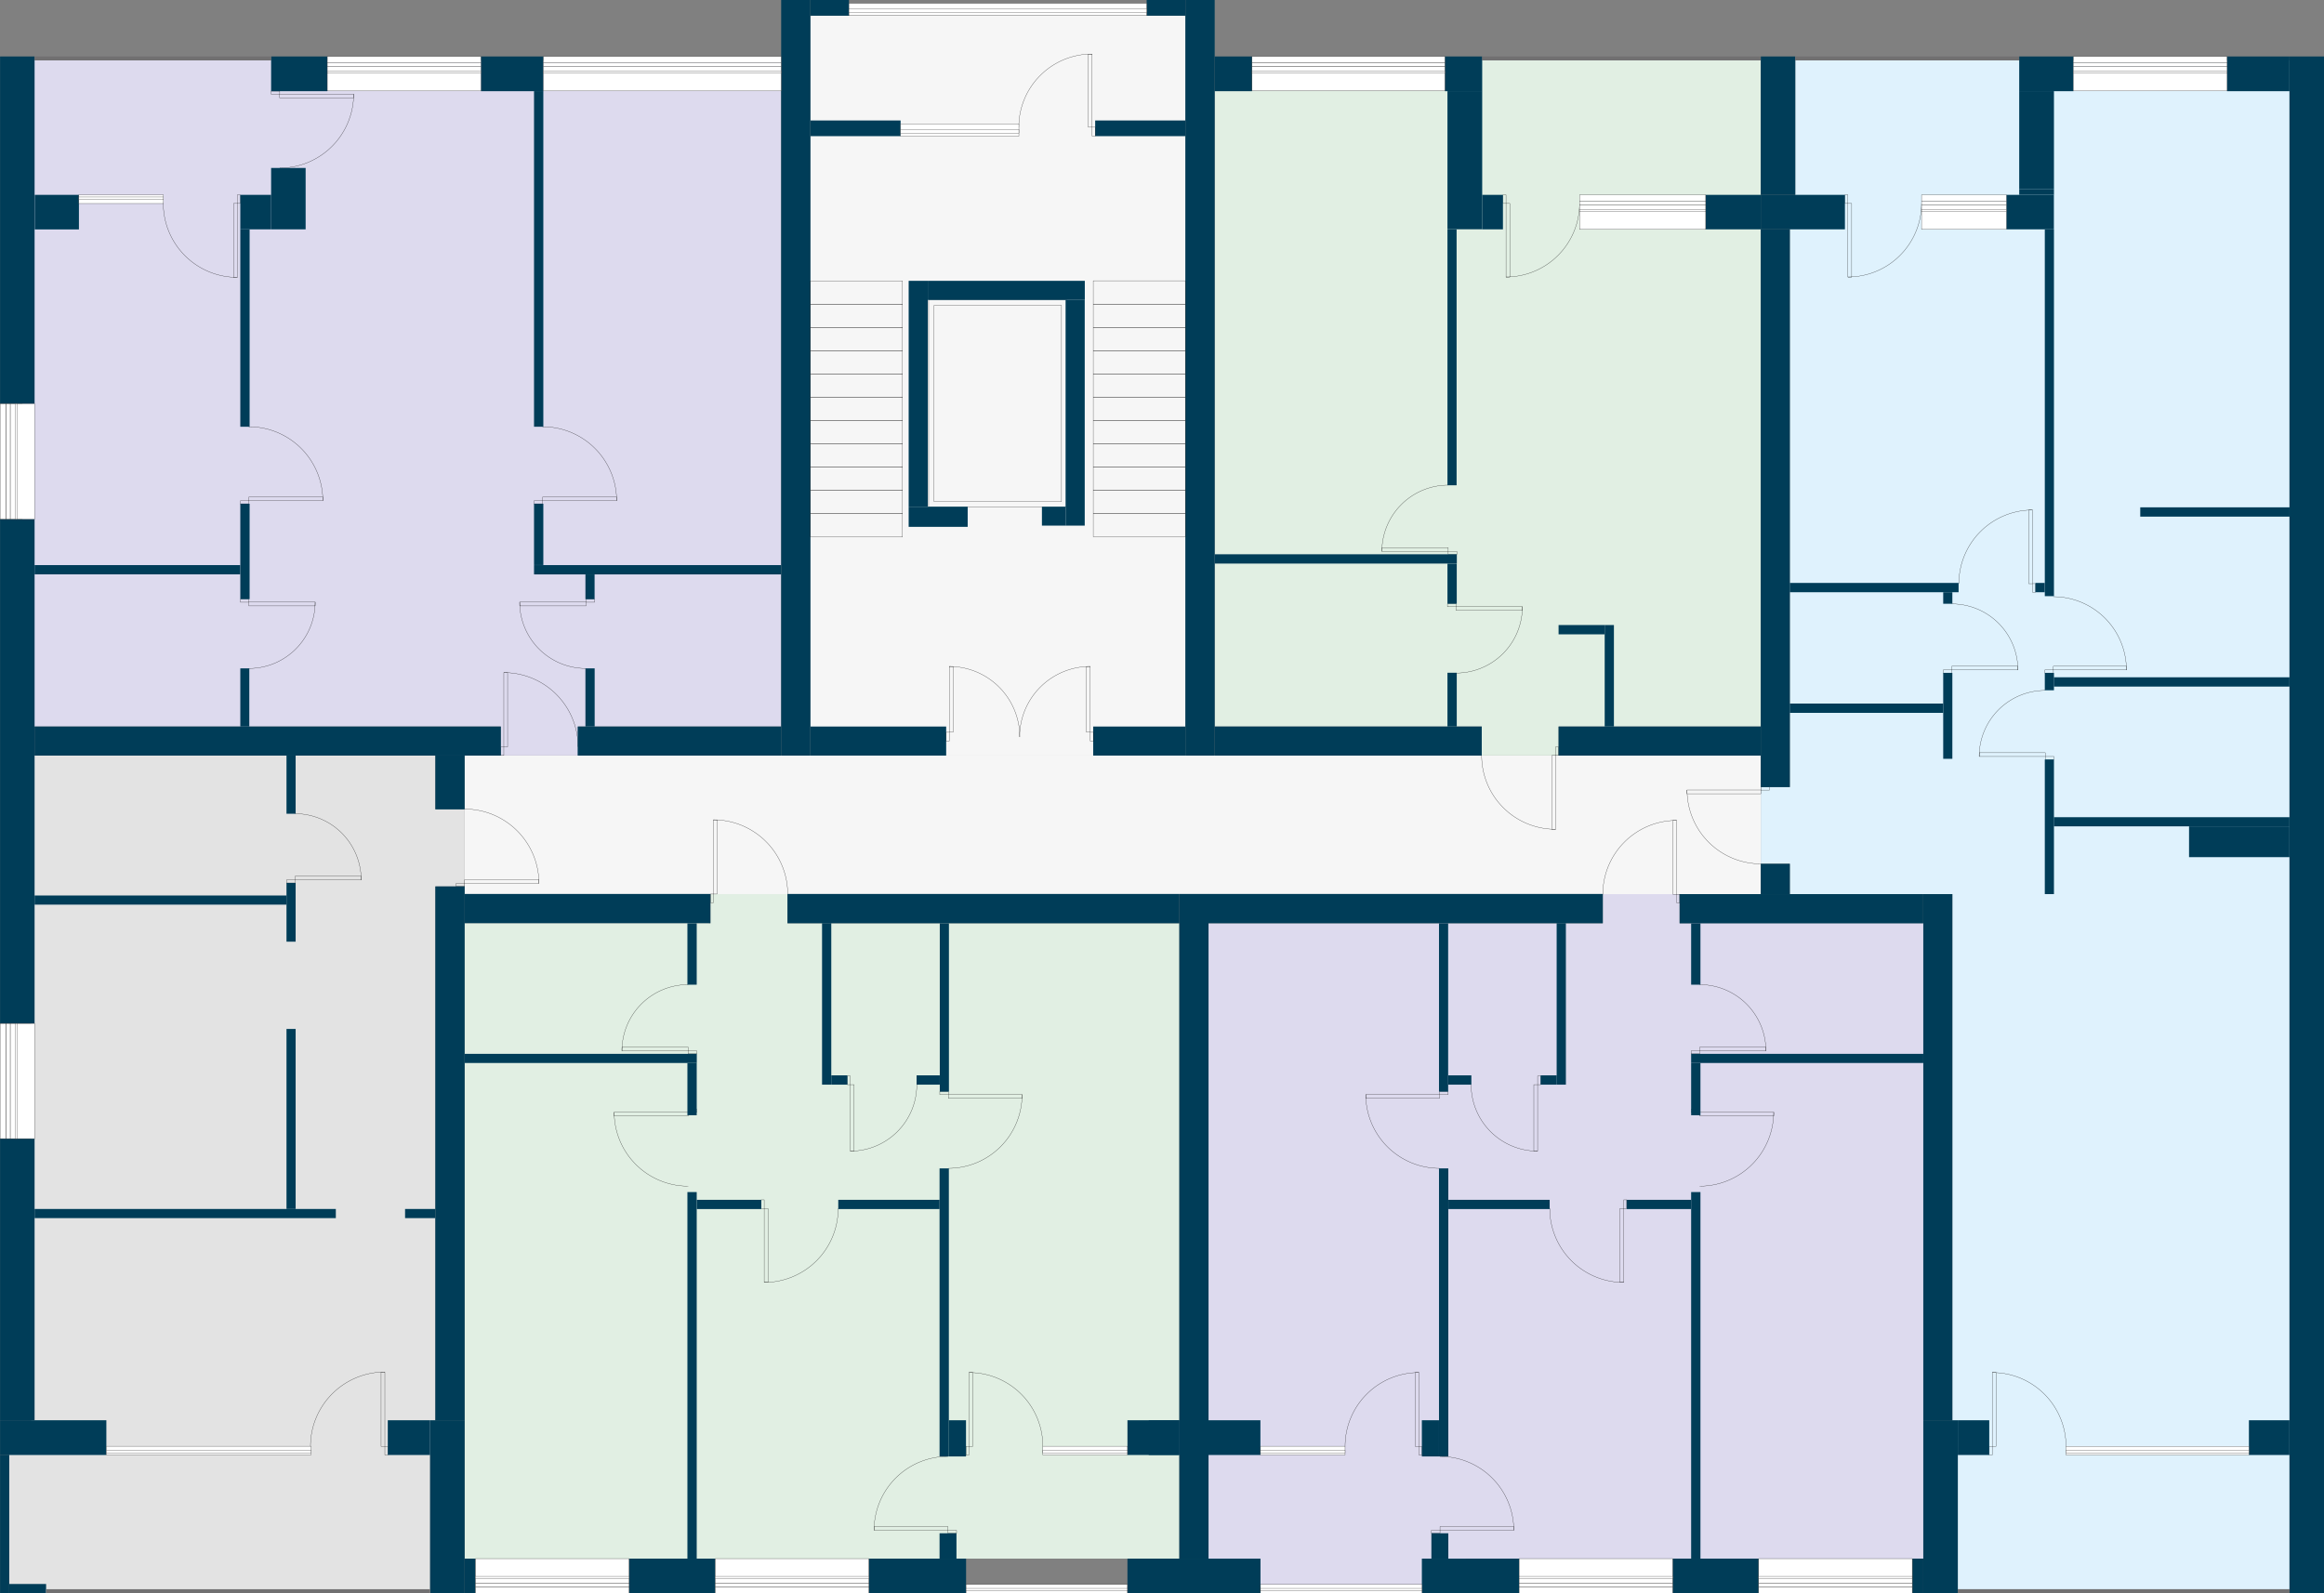 <svg viewBox="0 0 3024.1 2073.6">
  <rect x="0" y="0" width="3024.1" height="2073.6" fill="#808080" stroke="none"/>
  <polygon data-id-flat="2016" class="hovered_flat_at_plan flat_plan_2" fill="#dddaee" fill-rule="evenodd" points="1016.5 78.6 29.1 78.6 29.1 945.6 651.7 945.6 651.7 983.3 752.3 983.3 752.3 945.6 1016.5 945.6 1016.5 78.6"/>
  <polygon data-id-flat="2017" class="hovered_flat_at_plan flat_plan_1" fill="#e3e3e3" points="566.5 1053.1 566.5 983.4 384.8 983.4 45 983.4 40.6 983.4 40.6 1882.5 12 1882.5 12 2073.5 559.7 2073.5 559.7 1893.2 566.5 1893.2 566.5 1153.7 604.6 1153.7 604.6 1053.1 566.5 1053.1"/>
  <polygon data-id-flat="2018" class="hovered_flat_at_plan flat_plan_2" fill="#e1efe3" points="1024.7 1201.7 1024.7 1163.5 924.5 1163.5 924.5 1201.7 922.5 1201.7 922.5 1201.5 604.4 1201.5 604.4 1371.6 604.6 1371.6 604.6 2028.6 922.5 2028.6 1534.6 2028.6 1534.6 1201.7 1024.7 1201.7"/>
  <polygon data-id-flat="2019" class="hovered_flat_at_plan flat_plan_2" fill="#dddaee" points="2502.7 1201.5 2200.6 1201.5 2200.6 1201.7 2185.6 1201.7 2185.6 1163.5 2085.7 1163.5 2085.7 1201.7 1572.5 1201.7 1572.5 2073.5 1907.5 2073.5 1907.5 2028.6 2200.6 2028.6 2502.7 2028.6 2502.7 1201.5"/>
  <polygon data-id-flat="2021" class="hovered_flat_at_plan flat_plan_2" fill="#dff2fd" points="2336.1 78.6 2336.1 264.8 2329 264.8 2329 1024.4 2291.2 1024.4 2291.2 1124 2329 1124 2329 1163.7 2540.5 1163.7 2540.5 1882.8 2547.6 1882.8 2547.6 2068.4 2979.2 2068.4 2979.2 78.6 2336.1 78.6"/>
  <polygon data-id-flat="2020" class="hovered_flat_at_plan flat_plan_1" fill="#e1efe3" points="2291.2 78.6 1883.5 78.6 1883.5 118.4 1580.6 118.4 1580.6 733.6 1580.6 945.6 1895.7 945.6 1928.1 945.6 1928.1 983.3 2028.1 983.3 2028.1 945.6 2291.2 945.6 2291.2 264.9 2291.2 264.9 2291.2 78.6"/>
  <rect width="488" height="963" x="1054.5" y="20.4" fill="#f6f6f6"/>
  <rect width="1686.6" height="180.3" x="604.6" y="983.4" fill="#f6f6f6"/>
  <g fill="none" stroke="#000" stroke-width=".3" stroke-miterlimit="10">
    <rect width="96.3" height="4.9" x="363.9" y="122.5"/>
    <rect width="11.2" height="3.9" x="352.8" y="118.6"/>
    <path d="M364 218.7a96.3 96.3 0 0 0 96.2-96.3"/>
  </g>
  <g fill="none" stroke="#000" stroke-width=".3" stroke-miterlimit="10">
    <rect width="4.9" height="96.3" x="303.9" y="264.8"/>
    <rect width="3.9" height="11.2" x="308.8" y="253.6"/>
    <path d="M212.5 264.7a96.3 96.3 0 0 0 96.3 96.3"/>
  </g>
  <g fill="none" stroke="#000" stroke-width=".3" stroke-miterlimit="10">
    <rect width="96.3" height="4.9" x="323.8" y="646.9"/>
    <rect width="11.2" height="3.9" x="312.7" y="651.8"/>
    <path d="M323.8 555.4a96.3 96.3 0 0 1 96.3 96.3"/>
  </g>
  <g fill="none" stroke="#000" stroke-width=".3" stroke-miterlimit="10">
    <rect width="96.3" height="4.9" x="706.1" y="646.9"/>
    <rect width="11.2" height="3.9" x="694.9" y="651.8"/>
    <path d="M706 555.4a96.3 96.3 0 0 1 96.4 96.3"/>
  </g>
  <g fill="none" stroke="#000" stroke-width=".3" stroke-miterlimit="10">
    <rect width="86.3" height="4.9" x="676.3" y="783.7"/>
    <rect width="11.2" height="3.9" x="762.5" y="779.9"/>
    <path d="M762.5 870a86.3 86.3 0 0 1-86.3-86.4"/>
  </g>
  <g fill="none" stroke="#000" stroke-width=".3" stroke-miterlimit="10">
    <rect width="86.2" height="4.9" x="384" y="1140.4"/>
    <rect width="11.2" height="3.9" x="372.8" y="1145.3"/>
    <path d="M384 1059a86.3 86.3 0 0 1 86 86.3"/>
  </g>
  <g fill="none" stroke="#000" stroke-width=".3" stroke-miterlimit="10">
    <rect width="4.9" height="96.6" x="928.3" y="1067"/>
    <rect width="3.9" height="11.2" x="924.5" y="1163.6"/>
    <path d="M1025 1163.6a96.6 96.6 0 0 0-96.7-96.6"/>
  </g>
  <g fill="none" stroke="#000" stroke-width=".3" stroke-miterlimit="10">
    <rect width="96.1" height="4.9" x="1777.1" y="1424.6"/>
    <rect width="11.2" height="3.9" x="1873.2" y="1420.7"/>
    <path d="M1873.2 1520.6a96 96 0 0 1-96-96"/>
  </g>
  <g fill="none" stroke="#000" stroke-width=".3" stroke-miterlimit="10">
    <rect width="4.9" height="96.1" x="1841.5" y="1786.4"/>
    <rect width="3.9" height="11.2" x="1846.4" y="1882.5"/>
    <path d="M1750.3 1882.4a96 96 0 0 1 96-96"/>
  </g>
  <g fill="none" stroke="#000" stroke-width=".3" stroke-miterlimit="10">
    <rect width="4.9" height="96.1" x="2592.4" y="1786.4"/>
    <rect width="3.9" height="11.2" x="2588.5" y="1882.5"/>
    <path d="M2688.4 1882.4a96 96 0 0 0-96-96"/>
  </g>
  <g fill="none" stroke="#000" stroke-width=".3" stroke-miterlimit="10">
    <rect width="4.9" height="96.1" x="2019.3" y="983.3"/>
    <rect width="3.9" height="11.2" x="2024.2" y="972.1"/>
    <path d="M1928 983.3a96 96 0 0 0 96.2 96"/>
  </g>
  <g fill="none" stroke="#000" stroke-width=".3" stroke-miterlimit="10">
    <rect width="86.3" height="4.9" x="1894.7" y="789.6"/>
    <rect width="11.2" height="3.9" x="1883.5" y="785.8"/>
    <path d="M1894.7 876a86.3 86.3 0 0 0 86.3-86.4"/>
  </g>
  <g fill="none" stroke="#000" stroke-width=".3" stroke-miterlimit="10">
    <rect width="86.3" height="4.9" x="1798.2" y="712.8"/>
    <rect width="11.2" height="3.9" x="1884.5" y="717.7"/>
    <path d="M1884.5 631.4a86.3 86.3 0 0 0-86.3 86.3"/>
  </g>
  <g fill="none" stroke="#000" stroke-width=".3" stroke-miterlimit="10">
    <rect width="96.1" height="4.9" x="1873.8" y="1986.8"/>
    <rect width="11.2" height="3.9" x="1862.6" y="1991.7"/>
    <path d="M1873.8 1895.6a96 96 0 0 1 96 96"/>
  </g>
  <g fill="none" stroke="#000" stroke-width=".3" stroke-miterlimit="10">
    <rect width="4.9" height="96.1" x="2176.9" y="1067.9"/>
    <rect width="3.9" height="11.2" x="2181.8" y="1163.9"/>
    <path d="M2085.7 1164a96 96 0 0 1 96-96.2"/>
  </g>
  <g fill="none" stroke="#000" stroke-width=".3" stroke-miterlimit="10">
    <rect width="96.1" height="4.9" x="2195.3" y="1028.2"/>
    <rect width="11.2" height="3.9" x="2291.3" y="1024.4"/>
    <path d="M2291.3 1124.3a96 96 0 0 1-96-96"/>
  </g>
  <g fill="none" stroke="#000" stroke-width=".3" stroke-miterlimit="10">
    <rect width="86.2" height="4.9" x="2211.8" y="1362.9"/>
    <rect width="11.2" height="3.9" x="2200.6" y="1367.7"/>
    <path d="M2211.7 1281.5a86.2 86.2 0 0 1 86.2 86.2"/>
  </g>
  <g fill="none" stroke="#000" stroke-width=".3" stroke-miterlimit="10">
    <rect width="4.9" height="86.5" x="1995.9" y="1411.7"/>
    <rect width="3.9" height="11.2" x="2000.8" y="1400.5"/>
    <path d="M1914.3 1411.7a86.5 86.5 0 0 0 86.5 86.5"/>
  </g>
  <g fill="none" stroke="#000" stroke-width=".3" stroke-miterlimit="10">
    <rect width="4.9" height="96.3" x="2108" y="1572.8"/>
    <rect width="3.9" height="11.2" x="2112.9" y="1561.6"/>
    <path d="M2016.6 1572.8a96.3 96.3 0 0 0 96.3 96.3"/>
  </g>
  <g fill="none" stroke="#000" stroke-width=".3" stroke-miterlimit="10">
    <rect width="96.3" height="4.9" x="2211.8" y="1447.6"/>
    <rect width="11.2" height="3.9" x="2200.6" y="1443.7"/>
    <path d="M2211.7 1543.8a96.3 96.3 0 0 0 96.3-96.3"/>
  </g>
  <g fill="none" stroke="#000" stroke-width=".3" stroke-miterlimit="10">
    <rect width="96.1" height="4.9" x="1234.1" y="1424.6"/>
    <rect width="11.2" height="3.9" x="1222.9" y="1420.7"/>
    <path d="M1234 1520.6a96 96 0 0 0 96-96"/>
  </g>
  <g fill="none" stroke="#000" stroke-width=".3" stroke-miterlimit="10">
    <rect width="4.9" height="96.1" x="1260.9" y="1786.4"/>
    <rect width="3.9" height="11.2" x="1257" y="1882.5"/>
    <path d="M1357 1882.4a96 96 0 0 0-96-96"/>
  </g>
  <g fill="none" stroke="#000" stroke-width=".3" stroke-miterlimit="10">
    <rect width="96.1" height="4.9" x="1137.4" y="1986.8"/>
    <rect width="11.2" height="3.9" x="1233.5" y="1991.7"/>
    <path d="M1233.4 1895.6a96 96 0 0 0-96 96"/>
  </g>
  <g fill="none" stroke="#000" stroke-width=".3" stroke-miterlimit="10">
    <rect width="86.2" height="4.9" x="809.3" y="1362.9"/>
    <rect width="11.2" height="3.9" x="895.5" y="1367.7"/>
    <path d="M895.5 1281.5a86.2 86.2 0 0 0-86.2 86.2"/>
  </g>
  <g fill="none" stroke="#000" stroke-width=".3" stroke-miterlimit="10">
    <rect width="4.9" height="86.5" x="1106.5" y="1411.7"/>
    <rect width="3.9" height="11.2" x="1102.6" y="1400.5"/>
    <path d="M1193 1411.7a86.5 86.5 0 0 1-86.6 86.5"/>
  </g>
  <g fill="none" stroke="#000" stroke-width=".3" stroke-miterlimit="10">
    <rect width="4.9" height="96.3" x="994.4" y="1572.8"/>
    <rect width="3.9" height="11.2" x="990.5" y="1561.6"/>
    <path d="M1090.7 1572.8a96.3 96.3 0 0 1-96.3 96.3"/>
  </g>
  <g fill="none" stroke="#000" stroke-width=".3" stroke-miterlimit="10">
    <rect width="96.3" height="4.9" x="799.2" y="1447.6"/>
    <rect width="11.2" height="3.9" x="895.5" y="1443.7"/>
    <path d="M895.5 1543.8a96.3 96.3 0 0 1-96.3-96.3"/>
  </g>
  <g fill="none" stroke="#000" stroke-width=".3" stroke-miterlimit="10">
    <rect width="85.9" height="4.9" x="2575.5" y="979.7"/>
    <rect width="11.2" height="3.9" x="2661.5" y="984.6"/>
    <path d="M2661.4 898.6a86 86 0 0 0-86 86"/>
  </g>
  <g fill="none" stroke="#000" stroke-width=".3" stroke-miterlimit="10">
    <rect width="85.9" height="4.9" x="2539.8" y="867.1"/>
    <rect width="11.2" height="3.9" x="2528.6" y="872"/>
    <path d="M2539.8 786a86 86 0 0 1 86 86"/>
  </g>
  <g fill="none" stroke="#000" stroke-width=".3" stroke-miterlimit="10">
    <rect width="4.9" height="95.8" x="2639.9" y="663.9"/>
    <rect width="3.9" height="11.2" x="2644.8" y="759.6"/>
    <path d="M2549 759.6a95.8 95.8 0 0 1 95.8-95.8"/>
  </g>
  <g fill="none" stroke="#000" stroke-width=".3" stroke-miterlimit="10">
    <rect width="4.9" height="95.8" x="1959.7" y="264.8"/>
    <rect width="3.9" height="11.2" x="1955.8" y="253.6"/>
    <path d="M2055.4 264.7a95.8 95.8 0 0 1-95.8 95.8"/>
  </g>
  <g fill="none" stroke="#000" stroke-width=".3" stroke-miterlimit="10">
    <rect width="4.9" height="95.8" x="2404.6" y="264.8"/>
    <rect width="3.9" height="11.2" x="2400.7" y="253.6"/>
    <path d="M2500.4 264.7a95.8 95.8 0 0 1-95.8 95.8"/>
  </g>
  <g fill="none" stroke="#000" stroke-width=".3" stroke-miterlimit="10">
    <rect width="95.3" height="4.9" x="2671.9" y="867.1"/>
    <rect width="11.2" height="3.9" x="2660.8" y="872"/>
    <path d="M2672 776.6A95.3 95.3 0 0 1 2767 872"/>
  </g>
  <g fill="none" stroke="#000" stroke-width=".3" stroke-miterlimit="10">
    <rect width="96.7" height="4.9" x="604.6" y="1144.9"/>
    <rect width="11.2" height="3.9" x="593.4" y="1149.8"/>
    <path d="M604.6 1053a96.7 96.7 0 0 1 96.7 96.8"/>
  </g>
  <g fill="none" stroke="#000" stroke-width=".3" stroke-miterlimit="10">
    <rect width="4.9" height="96.7" x="495.9" y="1785.8"/>
    <rect width="3.9" height="11.2" x="500.8" y="1882.5"/>
    <path d="M404 1882.4a96.7 96.7 0 0 1 96.8-96.7"/>
  </g>
  <g fill="none" stroke="#000" stroke-width=".3" stroke-miterlimit="10">
    <rect width="4.9" height="96.7" x="655.6" y="875.5"/>
    <rect width="3.9" height="11.2" x="651.7" y="972.1"/>
    <path d="M752.2 972a96.7 96.7 0 0 0-96.7-96.6"/>
  </g>
  <g fill="none" stroke="#000" stroke-width=".3" stroke-miterlimit="10">
    <rect width="86.3" height="4.9" x="323.8" y="783.7"/>
    <rect width="11.2" height="3.9" x="312.7" y="779.9"/>
    <path d="M323.8 870a86.3 86.3 0 0 0 86.3-86.4"/>
  </g>
  <rect width="44.9" height="452" x=".1" y="73.5" fill="#003d58"/>
  <rect width="44.9" height="656.4" x=".1" y="675.7" fill="#003d58"/>
  <rect width="44.9" height="366.5" x=".1" y="1482" fill="#003d58"/>
  <rect width="138.3" height="45.2" x=".1" y="1848.5" fill="#003d58"/>
  <rect width="55.1" height="45.2" x="504.6" y="1848.5" fill="#003d58"/>
  <rect width="44.9" height="225" x="559.7" y="1848.5" fill="#003d58"/>
  <rect width="14.1" height="44.9" x="604.6" y="2028.6" fill="#003d58"/>
  <rect width="112.1" height="44.9" x="818.6" y="2028.6" fill="#003d58"/>
  <rect width="38.1" height="694.8" x="566.5" y="1153.7" fill="#003d58"/>
  <rect width="320" height="38" x="604.4" y="1163.5" fill="#003d58"/>
  <rect width="509.9" height="38.1" x="1024.7" y="1163.5" fill="#003d58"/>
  <rect width="126.5" height="44.9" x="1130.6" y="2028.6" fill="#003d58"/>
  <rect width="606.7" height="37.8" x="45" y="945.6" fill="#003d58"/>
  <rect width="38.1" height="70" x="566.5" y="983.4" fill="#003d58"/>
  <rect width="11.9" height="75.7" x="372.8" y="983.4" fill="#003d58"/>
  <rect width="11.7" height="75.7" x="312.7" y="869.9" fill="#003d58"/>
  <rect width="267.6" height="12" x="45" y="735.5" fill="#003d58"/>
  <rect width="12.1" height="124.2" x="312.7" y="655.6" fill="#003d58"/>
  <rect width="57.5" height="45" x="45.2" y="253.6" fill="#003d58"/>
  <rect width="73.1" height="45.2" x="352.8" y="73.5" fill="#003d58"/>
  <rect width="81.3" height="45.2" x="625.8" y="73.5" fill="#003d58"/>
  <rect width="70.6" height="45.2" x="2627.5" y="73.5" fill="#003d58"/>
  <rect width="45.2" height="127.3" x="2627.5" y="118.6" fill="#003d58"/>
  <rect width="45.2" height="7.7" x="2627.5" y="245.9" fill="#003d58"/>
  <rect width="81.3" height="45.2" x="2897.9" y="73.5" fill="#003d58"/>
  <rect width="12.1" height="436.8" x="694.9" y="118.6" fill="#003d58"/>
  <rect width="321.6" height="12.1" x="694.9" y="735.5" fill="#003d58"/>
  <rect width="12.1" height="79.8" x="694.9" y="655.6" fill="#003d58"/>
  <rect width="11.9" height="32.3" x="761.8" y="747.6" fill="#003d58"/>
  <rect width="264.8" height="37.8" x="751.7" y="945.6" fill="#003d58"/>
  <rect width="12" height="75.7" x="761.8" y="869.9" fill="#003d58"/>
  <rect width="38" height="983.4" x="1016.5" fill="#003d58"/>
  <rect width="176.7" height="37.8" x="1054.5" y="945.6" fill="#003d58"/>
  <rect width="119.9" height="37.8" x="1422.5" y="945.6" fill="#003d58"/>
  <rect width="38.1" height="983.4" x="1542.5" fill="#003d58"/>
  <rect width="48.6" height="45.2" x="1880.1" y="73.5" fill="#003d58"/>
  <rect width="48.6" height="45.2" x="1580.6" y="73.5" fill="#003d58"/>
  <rect width="45.2" height="179.8" x="1883.5" y="118.6" fill="#003d58"/>
  <rect width="11.9" height="333.1" x="1883.5" y="298.5" fill="#003d58"/>
  <rect width="315.1" height="12.1" x="1580.6" y="721.4" fill="#003d58"/>
  <rect width="12.1" height="52.2" x="1883.5" y="733.6" fill="#003d58"/>
  <rect width="347.5" height="37.8" x="1580.6" y="945.6" fill="#003d58"/>
  <rect width="12.1" height="70" x="1883.5" y="875.6" fill="#003d58"/>
  <rect width="263.1" height="37.8" x="2028.1" y="945.6" fill="#003d58"/>
  <rect width="12" height="132.1" x="2088.1" y="813.5" fill="#003d58"/>
  <rect width="60" height="12.1" x="2028.1" y="813.5" fill="#003d58"/>
  <rect width="173.1" height="44.9" x="1467.1" y="2028.6" fill="#003d58"/>
  <rect width="38" height="865.3" x="1534.6" y="1163.5" fill="#003d58"/>
  <rect width="513.1" height="38.1" x="1572.5" y="1163.5" fill="#003d58"/>
  <rect width="44.9" height="79.9" x="352.8" y="218.6" fill="#003d58"/>
  <rect width="40.1" height="44.9" x="312.7" y="253.6" fill="#003d58"/>
  <rect width="12.1" height="256.9" x="312.7" y="298.5" fill="#003d58"/>
  <rect width="44.9" height="180.1" x="2291.2" y="73.5" fill="#003d58"/>
  <rect width="109.5" height="44.9" x="2291.2" y="253.6" fill="#003d58"/>
  <rect width="71.7" height="44.9" x="2219.5" y="253.6" fill="#003d58"/>
  <rect width="37.8" height="725.9" x="2291.2" y="298.5" fill="#003d58"/>
  <rect width="11.9" height="111.8" x="2528.6" y="875.8" fill="#003d58"/>
  <rect width="199.6" height="12.1" x="2329" y="915.7" fill="#003d58"/>
  <rect width="219.6" height="12.1" x="2329" y="758.7" fill="#003d58"/>
  <rect width="11.9" height="15" x="2528.6" y="770.8" fill="#003d58"/>
  <rect width="61.8" height="44.9" x="2610.8" y="253.6" fill="#003d58"/>
  <rect width="27" height="44.9" x="1928.7" y="253.6" fill="#003d58"/>
  <rect width="11.9" height="477.4" x="2660.8" y="298.5" fill="#003d58"/>
  <rect width="12.1" height="12.1" x="2648.6" y="758.7" fill="#003d58"/>
  <rect width="11.9" height="22.6" x="2660.8" y="875.8" fill="#003d58"/>
  <rect width="306.6" height="12.1" x="2672.6" y="881.5" fill="#003d58"/>
  <rect width="194.3" height="12.1" x="2785" y="660.3" fill="#003d58"/>
  <rect width="44.9" height="2000" x="2979.2" y="73.5" fill="#003d58"/>
  <rect width="126.5" height="44.9" x="1850.2" y="2028.6" fill="#003d58"/>
  <rect width="22" height="33" x="1862.6" y="1995.6" fill="#003d58"/>
  <rect width="111.8" height="44.9" x="2176.6" y="2028.6" fill="#003d58"/>
  <rect width="12.1" height="477.1" x="2200.6" y="1551.5" fill="#003d58"/>
  <rect width="14.1" height="44.9" x="2488.6" y="2028.6" fill="#003d58"/>
  <rect width="44.9" height="225" x="2502.7" y="1848.5" fill="#003d58"/>
  <rect width="40.9" height="45.2" x="2547.6" y="1848.5" fill="#003d58"/>
  <rect width="37.8" height="684.8" x="2502.7" y="1163.7" fill="#003d58"/>
  <rect width="317" height="38" x="2185.6" y="1163.7" fill="#003d58"/>
  <rect width="12.1" height="79.9" x="2200.6" y="1201.7" fill="#003d58"/>
  <rect width="37.8" height="39.4" x="2291.2" y="1124.3" fill="#003d58"/>
  <rect width="11.9" height="219.1" x="1872.5" y="1201.7" fill="#003d58"/>
  <rect width="30.2" height="12.1" x="1884.4" y="1399.6" fill="#003d58"/>
  <rect width="21" height="12.1" x="2004.7" y="1399.6" fill="#003d58"/>
  <rect width="12" height="210.2" x="2025.6" y="1201.5" fill="#003d58"/>
  <rect width="302.1" height="11.9" x="2200.6" y="1371.6" fill="#003d58"/>
  <rect width="12.1" height="68" x="2200.6" y="1383.5" fill="#003d58"/>
  <rect width="83.9" height="12" x="2116.7" y="1561.6" fill="#003d58"/>
  <rect width="131.8" height="12" x="1884.7" y="1561.6" fill="#003d58"/>
  <rect width="12.1" height="374.9" x="1872.5" y="1520.7" fill="#003d58"/>
  <rect width="22.3" height="47.1" x="1850.2" y="1848.5" fill="#003d58"/>
  <rect width="67.6" height="45.2" x="1572.5" y="1848.5" fill="#003d58"/>
  <rect width="22" height="33" x="1222.6" y="1995.6" fill="#003d58"/>
  <rect width="12.1" height="477.1" x="894.5" y="1551.5" fill="#003d58"/>
  <rect width="12.1" height="79.9" x="894.5" y="1201.7" fill="#003d58"/>
  <rect width="11.9" height="219.1" x="1222.9" y="1201.7" fill="#003d58"/>
  <rect width="30.2" height="12.1" x="1192.7" y="1399.6" fill="#003d58"/>
  <rect width="21" height="12.1" x="1081.7" y="1399.6" fill="#003d58"/>
  <rect width="12" height="210.2" x="1069.7" y="1201.5" fill="#003d58"/>
  <rect width="302.1" height="11.9" x="604.6" y="1371.6" fill="#003d58"/>
  <rect width="12.1" height="68" x="894.5" y="1383.5" fill="#003d58"/>
  <rect width="83.9" height="12" x="906.7" y="1561.6" fill="#003d58"/>
  <rect width="131.8" height="12" x="1090.8" y="1561.6" fill="#003d58"/>
  <rect width="12.1" height="374.9" x="1222.6" y="1520.7" fill="#003d58"/>
  <rect width="22.3" height="47.1" x="1234.7" y="1848.5" fill="#003d58"/>
  <rect width="67.6" height="45.2" x="1467.1" y="1848.5" fill="#003d58"/>
  <rect width="39.8" height="45.2" x="1494.8" y="1848.5" fill="#003d58"/>
  <rect width="52.8" height="45.2" x="2926.4" y="1848.5" fill="#003d58"/>
  <rect width="130.7" height="40.1" x="2848.5" y="1075.5" fill="#003d58"/>
  <rect width="11.9" height="175.2" x="2660.8" y="988.5" fill="#003d58"/>
  <rect width="306.6" height="11.9" x="2672.6" y="1063.6" fill="#003d58"/>
  <rect width="11.9" height="179.8" x=".1" y="1893.6" fill="#003d58"/>
  <rect width="48" height="11.9" x="12" y="2061.6" fill="#003d58"/>
  <rect width="327.8" height="11.9" x="45" y="1165.5" fill="#003d58"/>
  <rect width="392" height="11.9" x="45" y="1573.5" fill="#003d58"/>
  <rect width="39.4" height="11.9" x="527.1" y="1573.5" fill="#003d58"/>
  <rect width="11.9" height="76.5" x="372.8" y="1149.1" fill="#003d58"/>
  <rect width="11.9" height="234.3" x="372.8" y="1339.2" fill="#003d58"/>
  <rect width="499.7" height="5.1" x="60" y="2068.4" fill="#717071"/>
  <rect width="307.7" height="5.1" x="45" y="73.5" fill="#717071"/>
  <rect width="362.5" height="5.1" x="1928.7" y="73.5" fill="#717071"/>
  <rect width="291.3" height="5.1" x="2336.1" y="73.5" fill="#717071"/>
  <rect width="431.7" height="5.1" x="2547.6" y="2068.4" fill="#717071"/>
  <g fill="none" stroke="#000" stroke-width=".3" stroke-miterlimit="10">
    <rect width="119.8" height="30.3" x="1054.6" y="365.6"/>
    <rect width="119.8" height="30.3" x="1054.6" y="395.9"/>
    <rect width="119.8" height="30.3" x="1054.6" y="426.2"/>
    <rect width="119.8" height="30.3" x="1054.6" y="456.5"/>
    <rect width="119.8" height="30.3" x="1054.6" y="486.8"/>
    <rect width="119.8" height="30.3" x="1054.6" y="517.1"/>
    <rect width="119.8" height="30.3" x="1054.6" y="547.4"/>
    <rect width="119.8" height="30.3" x="1054.6" y="577.7"/>
    <rect width="119.8" height="30.3" x="1054.6" y="608"/>
    <rect width="119.8" height="30.3" x="1054.6" y="638.3"/>
    <rect width="119.8" height="30.3" x="1054.6" y="668.6"/>
  </g>
  <g fill="none" stroke="#000" stroke-width=".3" stroke-miterlimit="10">
    <rect width="119.8" height="30.3" x="1422.6" y="365.4"/>
    <rect width="119.8" height="30.3" x="1422.6" y="395.7"/>
    <rect width="119.8" height="30.3" x="1422.6" y="426"/>
    <rect width="119.8" height="30.3" x="1422.6" y="456.3"/>
    <rect width="119.8" height="30.3" x="1422.6" y="486.6"/>
    <rect width="119.8" height="30.3" x="1422.6" y="516.9"/>
    <rect width="119.8" height="30.3" x="1422.6" y="547.2"/>
    <rect width="119.8" height="30.3" x="1422.6" y="577.5"/>
    <rect width="119.8" height="30.3" x="1422.6" y="607.8"/>
    <rect width="119.8" height="30.3" x="1422.6" y="638"/>
    <rect width="119.8" height="30.3" x="1422.6" y="668.3"/>
  </g>
  <rect width="179.9" height="269.6" x="1208.4" y="390.3" fill="none" stroke="#000" stroke-width=".3" stroke-miterlimit="10"/>
  <rect width="165.9" height="255.4" x="1215.4" y="397.4" fill="none" stroke="#000" stroke-width=".3" stroke-miterlimit="10"/>
  <g fill="none" stroke="#000" stroke-width=".3" stroke-miterlimit="10">
    <rect width="5" height="85.6" x="1413.7" y="867.4"/>
    <rect width="4" height="11.4" x="1418.7" y="953.1"/>
    <path d="M1418.6 867.4a91.8 91.8 0 0 0-91.8 91.8"/>
  </g>
  <g fill="none" stroke="#000" stroke-width=".3" stroke-miterlimit="10">
    <rect width="5" height="85.6" x="1235.2" y="867.4"/>
    <rect width="4" height="11.4" x="1231.2" y="953.1"/>
    <path d="M1235 867.4a91.8 91.8 0 0 1 92 91.8"/>
  </g>
  <rect width="76.8" height="26.2" x="1182.4" y="659.5" fill="#003d58"/>
  <rect width="24.9" height="294" x="1182.4" y="365.5" fill="#003d58"/>
  <rect width="204.3" height="24.9" x="1207.3" y="365.5" fill="#003d58"/>
  <rect width="24.9" height="293.7" x="1386.6" y="390.4" fill="#003d58"/>
  <rect width="30.8" height="24.6" x="1355.8" y="659.5" fill="#003d58"/>
  <rect width="117.3" height="20.4" x="1054.6" y="156.8" fill="#003d58"/>
  <rect width="50.1" height="20.4" x="1054.6" fill="#003d58"/>
  <rect width="50.3" height="20.4" x="1492.1" fill="#003d58"/>
  <rect width="117.3" height="20.4" x="1425.1" y="156.8" fill="#003d58"/>
  <g fill="none" stroke="#000" stroke-width=".3" stroke-miterlimit="10">
    <polygon points="1416.1 165.6 1421.1 165.6 1421.1 70.3 1416.1 70.3 1416.1 165.6"/>
    <rect width="4" height="11.5" x="1421.1" y="165.6"/>
    <path d="M1325.7 165.6a95.3 95.3 0 0 1 95.4-95.3"/>
  </g>
  <g fill="#fff" stroke="#000" stroke-width=".3" stroke-miterlimit="10">
    <rect width="153.9" height="16.1" x="1171.9" y="161.1"/>
    <rect width="153.9" height="4.8" x="1171.9" y="168.4"/>
  </g>
  <g fill="#fff" stroke="#000" stroke-width=".3" stroke-miterlimit="10">
    <rect width="387.5" height="16.1" x="1104.6" y="4.3"/>
    <rect width="387.5" height="4.8" x="1104.6" y="11.6"/>
  </g>
  <g fill="#fff" stroke="#000" stroke-width=".3" stroke-miterlimit="10">
    <rect width="266.2" height="11.3" x="138.5" y="1882.3"/>
    <rect width="266.2" height="3.4" x="138.5" y="1887.5"/>
  </g>
  <g fill="#fff" stroke="#000" stroke-width=".3" stroke-miterlimit="10">
    <rect width="110.1" height="11.3" x="1640.2" y="1882.3"/>
    <rect width="110.1" height="3.4" x="1640.2" y="1887.5"/>
  </g>
  <g fill="#fff" stroke="#000" stroke-width=".3" stroke-miterlimit="10">
    <rect width="110.1" height="11.3" x="1357" y="1882.3"/>
    <rect width="110.1" height="3.4" x="1357" y="1887.5"/>
  </g>
  <g fill="#fff" stroke="#000" stroke-width=".3" stroke-miterlimit="10">
    <rect width="110.1" height="11.3" x="102.6" y="253.6"/>
    <rect width="110.1" height="3.4" x="102.6" y="256.4"/>
  </g>
  <g fill="#fff" stroke="#000" stroke-width=".3" stroke-miterlimit="10">
    <rect width="210.1" height="11.3" x="1640.2" y="2062.2"/>
    <rect width="210.1" height="3.4" x="1640.2" y="2067.3"/>
  </g>
  <g fill="#fff" stroke="#000" stroke-width=".3" stroke-miterlimit="10">
    <rect width="210.1" height="11.3" x="1257" y="2062.2"/>
    <rect width="210.1" height="3.4" x="1257" y="2067.3"/>
  </g>
  <g fill="#fff" stroke="#000" stroke-width=".3" stroke-miterlimit="10">
    <rect width="238" height="11.3" x="2688.4" y="1882.4"/>
    <rect width="238" height="3.4" x="2688.4" y="1887.5"/>
  </g>
  <g fill="#fff" stroke="#000" stroke-width=".3" stroke-miterlimit="10">
    <rect width="31.8" height="149.9" x="13.3" y="1332.1"/>
    <rect width="8.1" height="149.9" x=".1" y="1332.1"/>
    <rect width="5.1" height="149.9" x="8.2" y="1332.1"/>
    <rect width="2.5" height="149.9" x="19.5" y="1332.1"/>
  </g>
  <g fill="#fff" stroke="#000" stroke-width=".3" stroke-miterlimit="10">
    <rect width="199.9" height="31.8" x="618.7" y="2028.6"/>
    <rect width="199.9" height="8.1" x="618.7" y="2065.4"/>
    <rect width="199.9" height="5.1" x="618.7" y="2060.4"/>
    <rect width="199.9" height="2.5" x="618.7" y="2051.6"/>
  </g>
  <g fill="#fff" stroke="#000" stroke-width=".3" stroke-miterlimit="10">
    <rect width="199.9" height="31.8" x="930.7" y="2028.6"/>
    <rect width="199.9" height="8.1" x="930.7" y="2065.4"/>
    <rect width="199.9" height="5.1" x="930.7" y="2060.4"/>
    <rect width="199.9" height="2.5" x="930.7" y="2051.6"/>
  </g>
  <g fill="#fff" stroke="#000" stroke-width=".3" stroke-miterlimit="10">
    <rect width="199.9" height="31.8" x="425.9" y="86.6"/>
    <rect width="199.9" height="8.1" x="425.9" y="73.5"/>
    <rect width="199.9" height="5.1" x="425.9" y="81.5"/>
    <rect width="199.9" height="2.5" x="425.9" y="92.8"/>
  </g>
  <g fill="#fff" stroke="#000" stroke-width=".3" stroke-miterlimit="10">
    <rect width="199.9" height="31.8" x="2698" y="86.6"/>
    <rect width="199.9" height="8.1" x="2698" y="73.5"/>
    <rect width="199.9" height="5.1" x="2698" y="81.5"/>
    <rect width="199.9" height="2.5" x="2698" y="92.8"/>
  </g>
  <g fill="#fff" stroke="#000" stroke-width=".3" stroke-miterlimit="10">
    <rect width="110.4" height="31.8" x="2500.4" y="266.7"/>
    <rect width="110.4" height="8.1" x="2500.4" y="253.6"/>
    <rect width="110.4" height="5.1" x="2500.4" y="261.7"/>
    <rect width="110.4" height="2.5" x="2500.4" y="273"/>
  </g>
  <g fill="#fff" stroke="#000" stroke-width=".3" stroke-miterlimit="10">
    <rect width="164.1" height="31.8" x="2055.4" y="266.7"/>
    <rect width="164.1" height="8.1" x="2055.4" y="253.6"/>
    <rect width="164.1" height="5.1" x="2055.4" y="261.7"/>
    <rect width="164.1" height="2.5" x="2055.4" y="273"/>
  </g>
  <g fill="#fff" stroke="#000" stroke-width=".3" stroke-miterlimit="10">
    <rect width="309.4" height="31.8" x="707.1" y="86.6"/>
    <rect width="309.4" height="8.1" x="707.1" y="73.5"/>
    <rect width="309.4" height="5.1" x="707.1" y="81.5"/>
    <rect width="309.4" height="2.5" x="707.1" y="92.8"/>
  </g>
  <g fill="#fff" stroke="#000" stroke-width=".3" stroke-miterlimit="10">
    <rect width="199.9" height="31.8" x="1976.7" y="2028.6"/>
    <rect width="199.9" height="8.1" x="1976.7" y="2065.4"/>
    <rect width="199.9" height="5.1" x="1976.7" y="2060.4"/>
    <rect width="199.9" height="2.5" x="1976.7" y="2051.6"/>
  </g>
  <g fill="#fff" stroke="#000" stroke-width=".3" stroke-miterlimit="10">
    <rect width="199.9" height="31.8" x="2288.4" y="2028.6"/>
    <rect width="199.9" height="8.1" x="2288.4" y="2065.4"/>
    <rect width="199.9" height="5.1" x="2288.4" y="2060.4"/>
    <rect width="199.9" height="2.5" x="2288.4" y="2051.6"/>
  </g>
  <g fill="#fff" stroke="#000" stroke-width=".3" stroke-miterlimit="10">
    <rect width="31.8" height="150.2" x="13.3" y="525.5"/>
    <rect width="8.1" height="150.2" x=".1" y="525.5"/>
    <rect width="5.1" height="150.2" x="8.2" y="525.5"/>
    <rect width="2.5" height="150.2" x="19.5" y="525.5"/>
  </g>
  <g fill="#fff" stroke="#000" stroke-width=".3" stroke-miterlimit="10">
    <rect width="251" height="31.8" x="1629.2" y="86.6"/>
    <rect width="251" height="8.1" x="1629.2" y="73.5"/>
    <rect width="251" height="5.1" x="1629.2" y="81.5"/>
    <rect width="251" height="2.5" x="1629.2" y="92.8"/>
  </g>
</svg>
